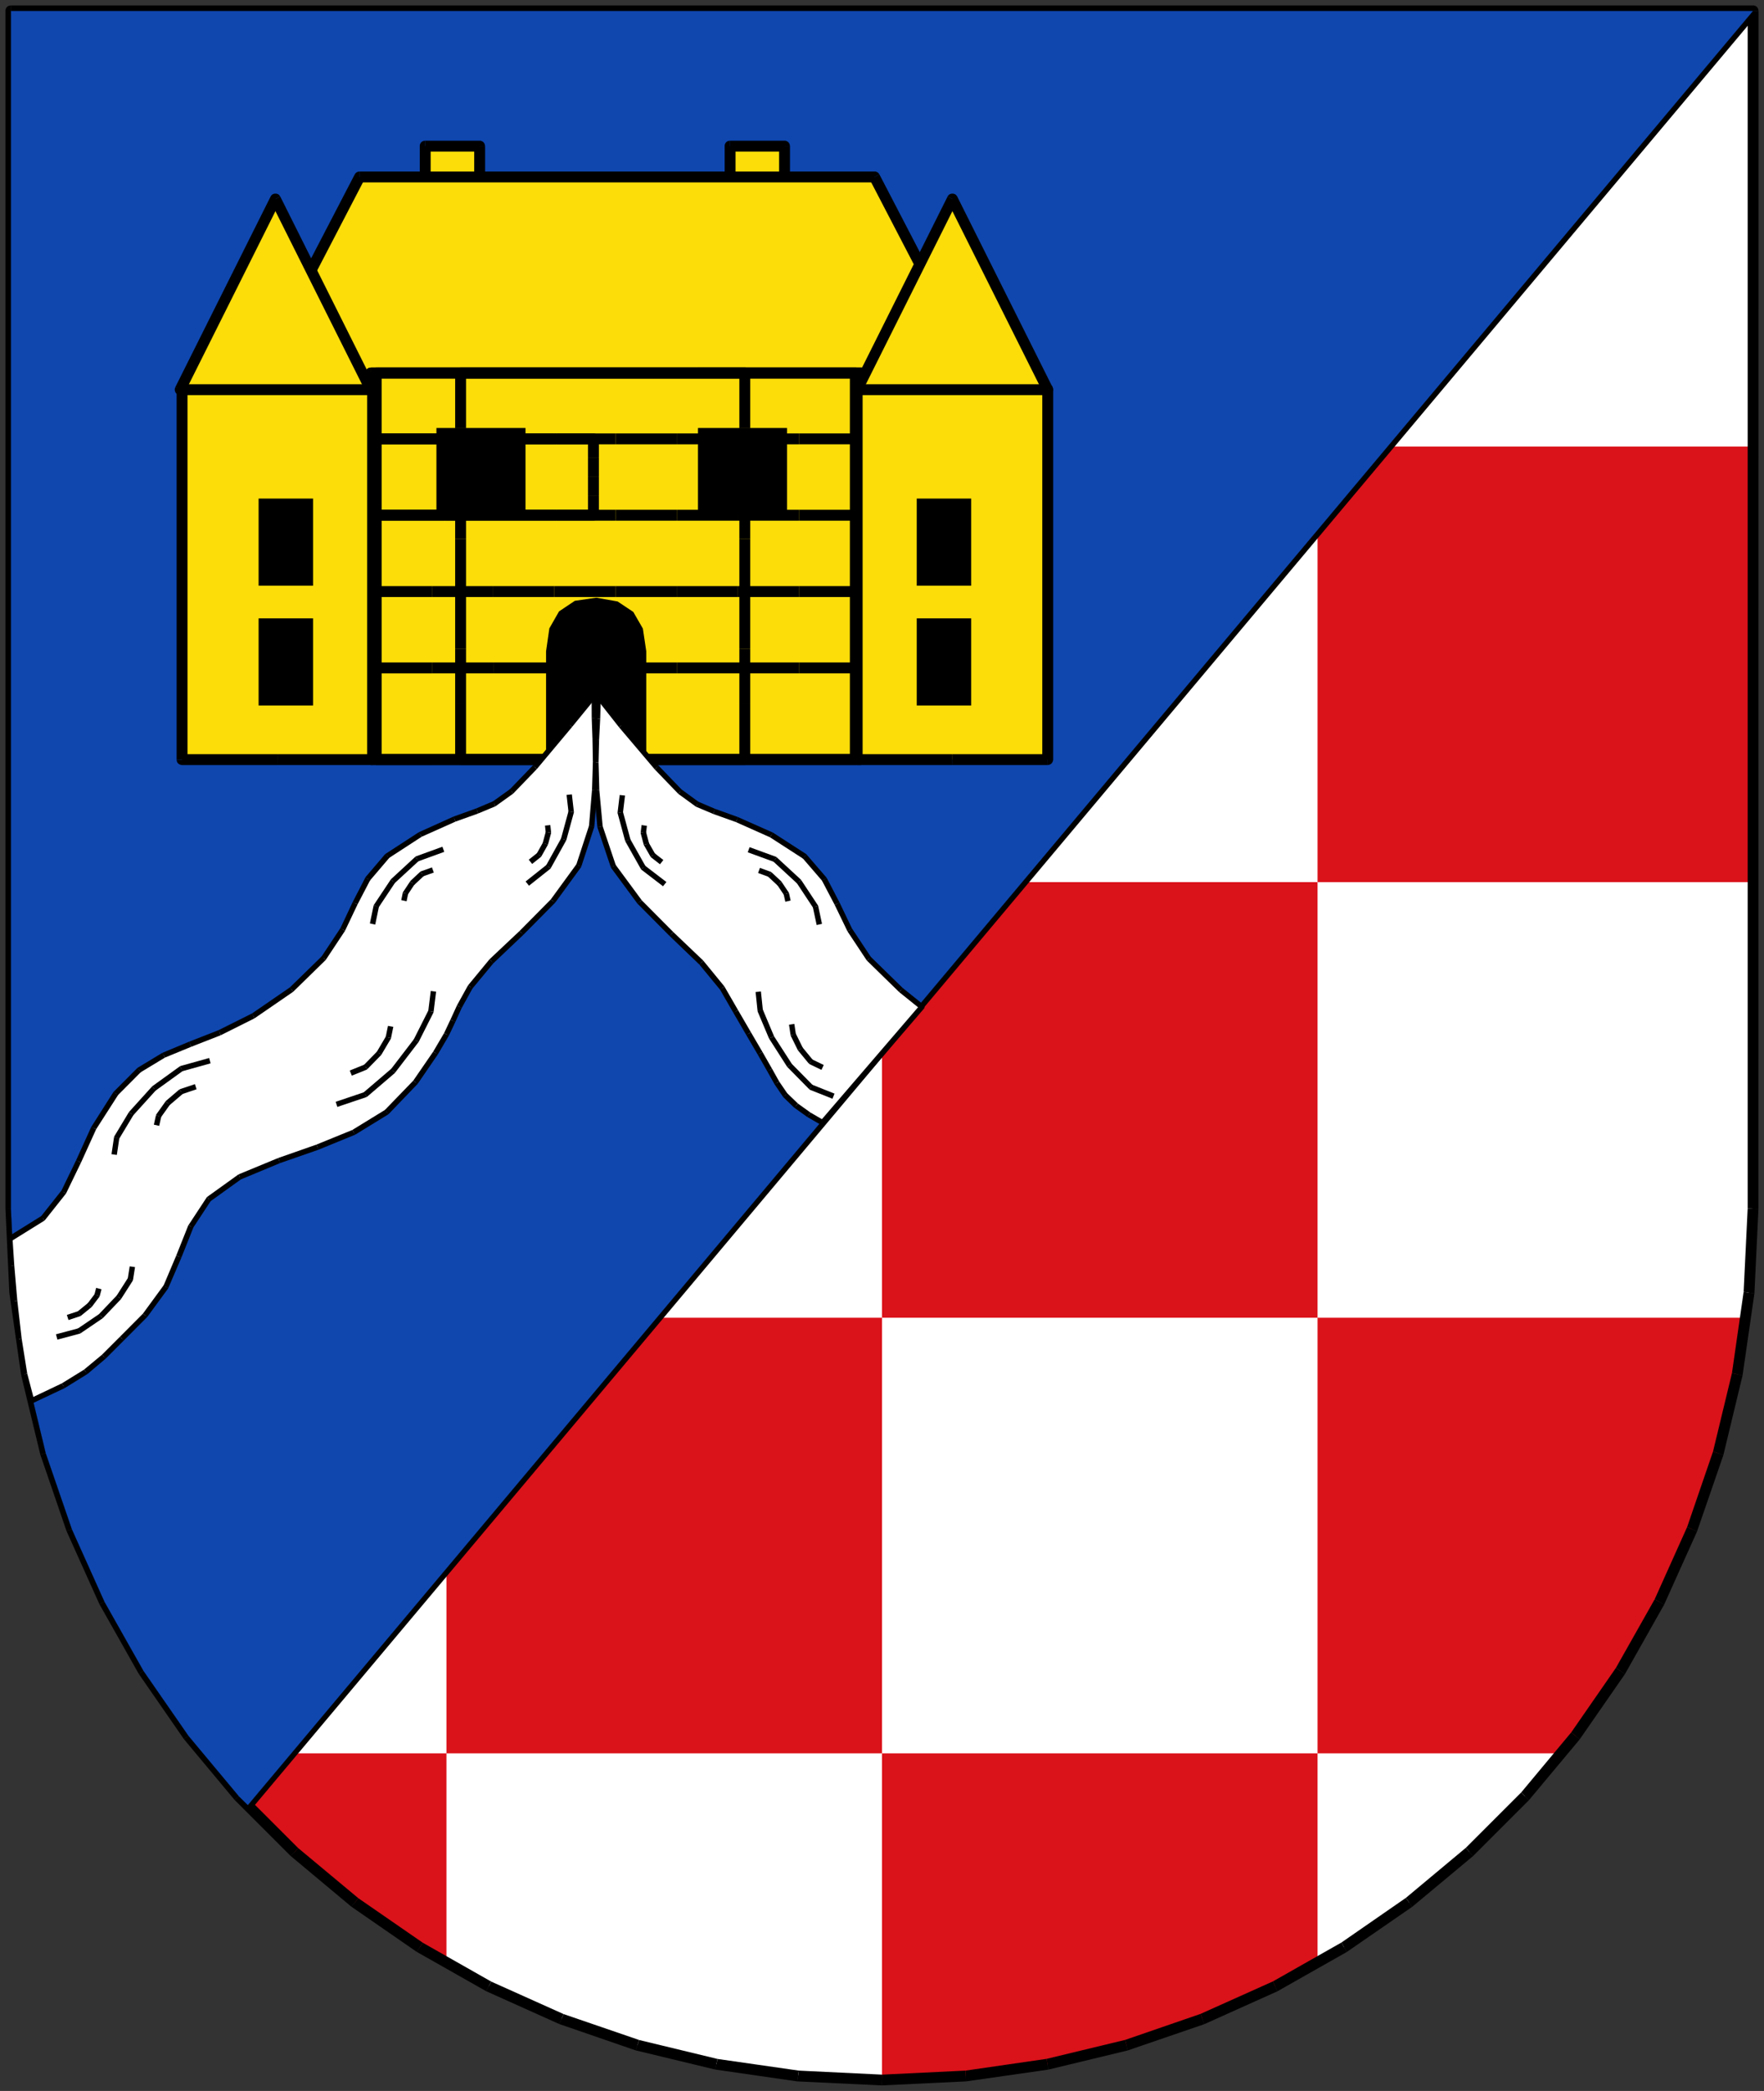 <?xml version="1.0" encoding="UTF-8" standalone="no"?>
<svg
   xmlns:dc="http://purl.org/dc/elements/1.1/"
   xmlns:cc="http://creativecommons.org/ns#"
   xmlns:rdf="http://www.w3.org/1999/02/22-rdf-syntax-ns#"
   xmlns:svg="http://www.w3.org/2000/svg"
   xmlns="http://www.w3.org/2000/svg"
   xmlns:sodipodi="http://sodipodi.sourceforge.net/DTD/sodipodi-0.dtd"
   xmlns:inkscape="http://www.inkscape.org/namespaces/inkscape"
   width="162mm"
   height="192mm"
   viewBox="0 0 16200 19200"
   id="svg2"
   version="1.1"
   inkscape:version="0.48.4 r9939"
   sodipodi:docname="AllenbachNaheWappen.svg">
  <rect x="0" y="0" width="16200" height="19200" fill="#333333" stroke="none"/>
  <defs
     id="defs834" />
  <sodipodi:namedview
     pagecolor="#ffffff"
     bordercolor="#666666"
     borderopacity="1"
     objecttolerance="10"
     gridtolerance="10"
     guidetolerance="10"
     inkscape:pageopacity="0"
     inkscape:pageshadow="2"
     inkscape:window-width="998"
     inkscape:window-height="855"
     id="namedview832"
     showgrid="false"
     inkscape:zoom="0.24529404"
     inkscape:cx="689.79832"
     inkscape:cy="56.405838"
     inkscape:window-x="0"
     inkscape:window-y="0"
     inkscape:window-maximized="0"
     inkscape:current-layer="svg2" />
  <g
     style="stroke:none;fill:#ffffff"
     id="g4">
    <polygon
       points="8100,19100 7329,19063 6579,18955 5854,18780 5156,18540 4488,18240 3855,17881 3259,17469 2704,17006 2193,16495 1730,15940 1317,15344 959,14710 659,14043 419,13345 244,12619 136,11870 100,11100 100,100 16100,100 16100,11100 16063,11870 15955,12619 15780,13345 15540,14043 15240,14710 14882,15344 14469,15940 14006,16495 13495,17006 12940,17469 12344,17881 11711,18240 11043,18540 10345,18780 9620,18955 8870,19063 8100,19100"
       id="polygon6"
       style="fill:#ffffff" />
  </g>
  <g
     style="stroke:rgb(0,0,0);fill:none"
     id="g8">
    <polyline
       points="8100,19100 7329,19063 6579,18955 5854,18780 5156,18540 4488,18240 3855,17881 3259,17469 2704,17006 2193,16495 1730,15940 1317,15344 959,14710 659,14043 419,13345 244,12619 136,11870 100,11100 100,100 16100,100 16100,11100 16063,11870 15955,12619 15780,13345 15540,14043 15240,14710 14882,15344 14469,15940 14006,16495 13495,17006 12940,17469 12344,17881 11711,18240 11043,18540 10345,18780 9620,18955 8870,19063 8100,19100"
       style="fill:none"
       id="polyline10" />
  </g>
  <g
     style="stroke:none;fill:#da121a;fill-opacity:1"
     id="g12">
    <path
       d="M 11711,18240 L 11043,18540 10345,18780 9620,18955 8870,19063 8100,19100 8100,18600 8100,18100 8100,17600 8100,17100 8100,16600 8100,16100 8599,16100 9099,16100 9599,16100 10099,16100 10599,16100 11099,16100 11599,16100 12100,16100 12100,16599 12100,17099 12100,17599 12100,18019 11711,18240 Z M 4100,17099 L 4100,17599 4100,18019 3855,17881 3259,17469 2704,17006 2274,16576 2673,16100 3099,16100 3599,16100 4100,16100 4100,16599 4100,17099 Z M 15599,12100 L 16029,12100 15955,12619 15780,13345 15540,14043 15240,14710 14882,15344 14469,15940 14335,16100 14100,16100 13600,16100 13100,16100 12600,16100 12100,16100 12100,15600 12100,15100 12100,14600 12100,14100 12100,13600 12100,13100 12100,12600 12100,12100 12599,12100 13099,12100 13599,12100 14099,12100 14599,12100 15599,12100 Z M 15100,8100 L 14600,8100 14100,8100 13600,8100 13100,8100 12600,8100 12100,8100 12100,7600 12100,7100 12100,6600 12100,6100 12100,5600 12100,5100 12100,4866 12743,4100 13099,4100 13599,4100 14099,4100 14599,4100 15099,4100 15599,4100 16100,4100 16100,4599 16100,5099 16100,5599 16100,6099 16100,6599 16100,7099 16100,7599 16100,8100 15600,8100 15100,8100 Z M 11100,12100 L 10600,12100 10100,12100 9600,12100 9100,12100 8600,12100 8100,12100 8100,11600 8100,11100 8100,10600 8100,10100 8100,9633 9386,8100 9599,8100 10099,8100 10599,8100 11099,8100 11599,8100 12100,8100 12100,8599 12100,9099 12100,9599 12100,10099 12100,10599 12100,11099 12100,11599 12100,12100 11600,12100 11100,12100 Z M 7100,16100 L 6600,16100 6100,16100 5600,16100 5100,16100 4600,16100 4100,16100 4100,15600 4100,15100 4100,14600 4100,14400 6030,12100 6099,12100 6599,12100 7099,12100 7599,12100 8100,12100 8100,12599 8100,13099 8100,13599 8100,14099 8100,14599 8100,15099 8100,15599 8100,16100 7600,16100 7100,16100 Z"
       id="path14"
       style="fill:#da121a;fill-opacity:1" />
  </g>
  <g
     style="stroke:none;fill:rgb(0,0,0)"
     id="g16">
    <polygon
       points="16138,132 2312,16608 2235,16543 16061,67 16138,132"
       id="polygon18" />
  </g>
  <g
     style="stroke:rgb(0,0,0);fill:none"
     id="g20">
    <polyline
       points="8100,19100 7329,19063 6579,18955 5854,18780 5156,18540 4488,18240 3855,17881 3259,17469 2704,17006 2193,16495 1730,15940 1317,15344 959,14710 659,14043 419,13345 244,12619 136,11870 100,11100 100,100 16100,100 16100,11100 16063,11870 15955,12619 15780,13345 15540,14043 15240,14710 14882,15344 14469,15940 14006,16495 13495,17006 12940,17469 12344,17881 11711,18240 11043,18540 10345,18780 9620,18955 8870,19063 8100,19100"
       style="fill:none"
       id="polyline22" />
  </g>
  <g
     style="stroke:none;fill:rgb(0,0,0)"
     id="g24">
    <polygon
       points="8100,19100 8097,19149 7321,19112 7329,19063 7336,19013 8102,19050 8100,19100"
       id="polygon26" />
    <polygon
       points="7329,19063 7321,19112 6567,19003 6579,18955 6590,18906 7336,19013 7329,19063"
       id="polygon28" />
    <polygon
       points="6579,18955 6567,19003 5837,18827 5854,18780 5870,18732 6590,18906 6579,18955"
       id="polygon30" />
    <polygon
       points="5854,18780 5837,18827 5135,18585 5156,18540 5176,18494 5870,18732 5854,18780"
       id="polygon32" />
    <polygon
       points="5156,18540 5135,18585 4463,18283 4488,18240 4512,18196 5176,18494 5156,18540"
       id="polygon34" />
    <polygon
       points="4488,18240 4463,18283 3826,17922 3855,17881 3883,17839 4512,18196 4488,18240"
       id="polygon36" />
    <polygon
       points="3855,17881 3826,17922 3226,17507 3259,17469 3291,17430 3883,17839 3855,17881"
       id="polygon38" />
    <polygon
       points="3259,17469 3226,17507 2668,17041 2704,17006 2739,16970 3291,17430 3259,17469"
       id="polygon40" />
    <polygon
       points="2704,17006 2668,17041 2154,16527 2193,16495 2231,16462 2739,16970 2704,17006"
       id="polygon42" />
    <polygon
       points="2193,16495 2154,16527 1688,15968 1730,15940 1771,15911 2231,16462 2193,16495"
       id="polygon44" />
    <polygon
       points="1730,15940 1688,15968 1273,15368 1317,15344 1360,15319 1771,15911 1730,15940"
       id="polygon46" />
    <polygon
       points="1317,15344 1273,15368 913,14730 959,14710 1004,14689 1360,15319 1317,15344"
       id="polygon48" />
    <polygon
       points="959,14710 913,14730 611,14059 659,14043 706,14026 1004,14689 959,14710"
       id="polygon50" />
    <polygon
       points="659,14043 611,14059 370,13356 419,13345 467,13333 706,14026 659,14043"
       id="polygon52" />
    <polygon
       points="419,13345 370,13356 194,12626 244,12619 293,12611 467,13333 419,13345"
       id="polygon54" />
    <polygon
       points="244,12619 194,12626 86,11872 136,11870 185,11867 293,12611 244,12619"
       id="polygon56" />
    <polygon
       points="136,11870 86,11872 50,11100 100,11100 150,11100 185,11867 136,11870"
       id="polygon58" />
    <polygon
       points="50,11100 50,100 50,100 50,92 52,84 55,77 59,70 64,64 70,59 77,55 84,52 100,50 100,100 150,100 150,11100 100,11100 50,11100"
       id="polygon60" />
    <polygon
       points="100,50 16100,50 16100,50 16107,50 16115,52 16122,55 16129,59 16135,64 16140,70 16144,77 16147,84 16150,100 16100,100 16100,150 100,150 100,100 100,50"
       id="polygon62" />
    <polygon
       points="16100,100 16150,100 16149,11102 16100,11100 16050,11097 16050,100 16100,100"
       id="polygon64" />
    <polygon
       points="16100,11100 16149,11102 16112,11877 16063,11870 16013,11862 16050,11097 16100,11100"
       id="polygon66" />
    <polygon
       points="16063,11870 16112,11877 16003,12630 15955,12619 15906,12607 16013,11862 16063,11870"
       id="polygon68" />
    <polygon
       points="15955,12619 16003,12630 15827,13361 15780,13345 15732,13328 15906,12607 15955,12619"
       id="polygon70" />
    <polygon
       points="15780,13345 15827,13361 15585,14063 15540,14043 15494,14022 15732,13328 15780,13345"
       id="polygon72" />
    <polygon
       points="15540,14043 15585,14063 15283,14734 15240,14710 15196,14685 15494,14022 15540,14043"
       id="polygon74" />
    <polygon
       points="15240,14710 15283,14734 14923,15372 14882,15344 14840,15315 15196,14685 15240,14710"
       id="polygon76" />
    <polygon
       points="14882,15344 14923,15372 14507,15972 14469,15940 14430,15907 14840,15315 14882,15344"
       id="polygon78" />
    <polygon
       points="14469,15940 14507,15972 14041,16530 14006,16495 13970,16459 14430,15907 14469,15940"
       id="polygon80" />
    <polygon
       points="14006,16495 14041,16530 13527,17044 13495,17006 13462,16967 13970,16459 14006,16495"
       id="polygon82" />
    <polygon
       points="13495,17006 13527,17044 12968,17510 12940,17469 12911,17427 13462,16967 13495,17006"
       id="polygon84" />
    <polygon
       points="12940,17469 12968,17510 12368,17924 12344,17881 12319,17837 12911,17427 12940,17469"
       id="polygon86" />
    <polygon
       points="12344,17881 12368,17924 11731,18285 11711,18240 11690,18194 12319,17837 12344,17881"
       id="polygon88" />
    <polygon
       points="11711,18240 11731,18285 11059,18587 11043,18540 11026,18492 11690,18194 11711,18240"
       id="polygon90" />
    <polygon
       points="11043,18540 11059,18587 10356,18828 10345,18780 10333,18731 11026,18492 11043,18540"
       id="polygon92" />
    <polygon
       points="10345,18780 10356,18828 9627,19004 9620,18955 9612,18905 10333,18731 10345,18780"
       id="polygon94" />
    <polygon
       points="9620,18955 9627,19004 8872,19112 8870,19063 8867,19013 9612,18905 9620,18955"
       id="polygon96" />
    <polygon
       points="8870,19063 8872,19112 8097,19149 8100,19100 8102,19050 8867,19013 8870,19063"
       id="polygon98" />
  </g>
  <g
     style="stroke:none;fill:#0f47af;fill-opacity:1"
     id="g100">
    <polygon
       points="16100,100 2276,16576 2194,16495 1731,15940 1318,15344 960,14710 660,14043 420,13345 245,12619 137,11870 100,11100 100,100 16100,100"
       id="polygon102"
       style="fill:#0f47af;fill-opacity:1" />
  </g>
  <g
     style="stroke:rgb(0,0,0);fill:none"
     id="g104">
    <polyline
       points="16100,100 2276,16576 2194,16495 1731,15940 1318,15344 960,14710 660,14043 420,13345 245,12619 137,11870 100,11100 100,100 16100,100"
       style="fill:none"
       id="polyline106" />
  </g>
  <g
     style="stroke:none;fill:rgb(237,181,94)"
     id="g108">
    <polygon
       points="3905,1342 4405,1342 4405,1862 3905,1862 3905,1342"
       id="polygon110"
       style="fill:#fcdd09;fill-opacity:1" />
  </g>
  <g
     style="stroke:none;fill:rgb(0,0,0)"
     id="g112">
    <polygon
       points="4155,1912 3905,1912 3905,1912 3897,1911 3889,1909 3882,1906 3875,1902 3869,1897 3864,1891 3860,1884 3857,1877 3855,1862 3905,1862 3905,1812 4155,1812 4155,1862 4155,1912"
       id="polygon114" />
    <polygon
       points="3855,1862 3855,1342 3855,1342 3855,1334 3857,1326 3860,1319 3864,1312 3869,1306 3875,1301 3882,1297 3889,1294 3905,1292 3905,1342 3955,1342 3955,1862 3905,1862 3855,1862"
       id="polygon116" />
    <polygon
       points="3905,1292 4405,1292 4405,1292 4412,1292 4420,1294 4427,1297 4434,1301 4440,1306 4445,1312 4449,1319 4452,1326 4455,1342 4405,1342 4405,1392 3905,1392 3905,1342 3905,1292"
       id="polygon118" />
    <polygon
       points="4455,1342 4455,1862 4455,1862 4454,1869 4452,1877 4449,1884 4445,1891 4440,1897 4434,1902 4427,1906 4420,1909 4405,1912 4405,1862 4355,1862 4355,1342 4405,1342 4455,1342"
       id="polygon120" />
    <polygon
       points="4405,1862 4405,1912 4155,1912 4155,1862 4155,1812 4405,1812 4405,1862"
       id="polygon122" />
  </g>
  <g
     style="stroke:none;fill:rgb(237,181,94)"
     id="g124">
    <polygon
       points="6705,1342 7205,1342 7205,1862 6705,1862 6705,1342"
       id="polygon126"
       style="fill:#fcdd09;fill-opacity:1" />
  </g>
  <g
     style="stroke:none;fill:rgb(0,0,0)"
     id="g128">
    <polygon
       points="6955,1912 6705,1912 6705,1912 6697,1911 6689,1909 6682,1906 6675,1902 6669,1897 6664,1891 6660,1884 6657,1877 6655,1862 6705,1862 6705,1812 6955,1812 6955,1862 6955,1912"
       id="polygon130" />
    <polygon
       points="6655,1862 6655,1342 6655,1342 6655,1334 6657,1326 6660,1319 6664,1312 6669,1306 6675,1301 6682,1297 6689,1294 6705,1292 6705,1342 6755,1342 6755,1862 6705,1862 6655,1862"
       id="polygon132" />
    <polygon
       points="6705,1292 7205,1292 7205,1292 7212,1292 7220,1294 7227,1297 7234,1301 7240,1306 7245,1312 7249,1319 7252,1326 7255,1342 7205,1342 7205,1392 6705,1392 6705,1342 6705,1292"
       id="polygon134" />
    <polygon
       points="7255,1342 7255,1862 7255,1862 7254,1869 7252,1877 7249,1884 7245,1891 7240,1897 7234,1902 7227,1906 7220,1909 7205,1912 7205,1862 7155,1862 7155,1342 7205,1342 7255,1342"
       id="polygon136" />
    <polygon
       points="7205,1862 7205,1912 6955,1912 6955,1862 6955,1812 7205,1812 7205,1862"
       id="polygon138" />
  </g>
  <g
     style="stroke:none;fill:#fcdd09;fill-opacity:1"
     id="g140">
    <polygon
       points="9035,3555 2300,3555 3303,1625 8032,1625 9035,3555"
       id="polygon142"
       style="fill:#fcdd09;fill-opacity:1" />
  </g>
  <g
     style="stroke:none;fill:rgb(0,0,0)"
     id="g144">
    <polygon
       points="9035,3605 2300,3605 2300,3605 2291,3604 2283,3602 2275,3598 2268,3593 2262,3587 2257,3580 2253,3573 2251,3565 2250,3556 2250,3548 2255,3531 2300,3555 2300,3505 9035,3505 9035,3555 9035,3605"
       id="polygon146" />
    <polygon
       points="2255,3531 3258,1601 3258,1601 3262,1595 3267,1589 3273,1584 3280,1580 3287,1577 3303,1575 3303,1625 3347,1648 2344,3578 2300,3555 2255,3531"
       id="polygon148" />
    <polygon
       points="3303,1575 8032,1575 8032,1575 8039,1575 8047,1577 8054,1580 8061,1584 8067,1589 8076,1601 8032,1625 8032,1675 3303,1675 3303,1625 3303,1575"
       id="polygon150" />
    <polygon
       points="8076,1601 9079,3531 9079,3531 9082,3539 9084,3548 9084,3556 9083,3565 9081,3573 9077,3580 9072,3587 9066,3593 9059,3598 9051,3602 9035,3605 9035,3555 8990,3578 7987,1648 8032,1625 8076,1601"
       id="polygon152" />
  </g>
  <g
     style="stroke:none;fill:#fcdd09;fill-opacity:1"
     id="g154">
    <polygon
       points="3407,3425 7907,3425 7907,6975 3407,6975 3407,3425"
       id="polygon156"
       style="fill:#fcdd09;fill-opacity:1" />
  </g>
  <g
     style="stroke:none;fill:rgb(0,0,0)"
     id="g158">
    <polygon
       points="5657,7025 3407,7025 3407,7025 3399,7024 3391,7022 3384,7019 3377,7015 3371,7010 3366,7004 3362,6997 3359,6990 3357,6975 3407,6975 3407,6925 5657,6925 5657,6975 5657,7025"
       id="polygon160" />
    <polygon
       points="3357,6975 3357,3425 3357,3425 3357,3417 3359,3409 3362,3402 3366,3395 3371,3389 3377,3384 3384,3380 3391,3377 3407,3375 3407,3425 3457,3425 3457,6975 3407,6975 3357,6975"
       id="polygon162" />
    <polygon
       points="3407,3375 7907,3375 7907,3375 7914,3375 7922,3377 7929,3380 7936,3384 7942,3389 7947,3395 7951,3402 7954,3409 7957,3425 7907,3425 7907,3475 3407,3475 3407,3425 3407,3375"
       id="polygon164" />
    <polygon
       points="7957,3425 7957,6975 7957,6975 7956,6982 7954,6990 7951,6997 7947,7004 7942,7010 7936,7015 7929,7019 7922,7022 7907,7025 7907,6975 7857,6975 7857,3425 7907,3425 7957,3425"
       id="polygon166" />
    <polygon
       points="7907,6975 7907,7025 5657,7025 5657,6975 5657,6925 7907,6925 7907,6975"
       id="polygon168" />
    <polygon
       points="3407,6975 3357,6975 3357,6467 3407,6467 3457,6467 3457,6975 3407,6975"
       id="polygon170" />
    <polygon
       points="3407,6467 3357,6467 3357,5960 3407,5960 3457,5960 3457,6467 3407,6467"
       id="polygon172" />
    <polygon
       points="3407,5960 3357,5960 3357,5453 3407,5453 3457,5453 3457,5960 3407,5960"
       id="polygon174" />
    <polygon
       points="3407,5453 3357,5453 3357,4946 3407,4946 3457,4946 3457,5453 3407,5453"
       id="polygon176" />
    <polygon
       points="3407,4946 3357,4946 3357,4439 3407,4439 3457,4439 3457,4946 3407,4946"
       id="polygon178" />
    <polygon
       points="3407,4439 3357,4439 3357,3932 3407,3932 3457,3932 3457,4439 3407,4439"
       id="polygon180" />
    <polygon
       points="3357,3932 3357,3425 3357,3425 3357,3417 3359,3409 3362,3402 3366,3395 3371,3389 3377,3384 3384,3380 3391,3377 3407,3375 3407,3425 3457,3425 3457,3932 3407,3932 3357,3932"
       id="polygon182" />
    <polygon
       points="3407,3425 3407,3375 3969,3375 3969,3425 3969,3475 3407,3475 3407,3425"
       id="polygon184" />
    <polygon
       points="3969,3425 3969,3375 4531,3375 4531,3425 4531,3475 3969,3475 3969,3425"
       id="polygon186" />
    <polygon
       points="4531,3425 4531,3375 5093,3375 5093,3425 5093,3475 4531,3475 4531,3425"
       id="polygon188" />
    <polygon
       points="5093,3425 5093,3375 5656,3375 5656,3425 5656,3475 5093,3475 5093,3425"
       id="polygon190" />
    <polygon
       points="5656,3425 5656,3375 6218,3375 6218,3425 6218,3475 5656,3475 5656,3425"
       id="polygon192" />
    <polygon
       points="6218,3425 6218,3375 6781,3375 6781,3425 6781,3475 6218,3475 6218,3425"
       id="polygon194" />
    <polygon
       points="6781,3425 6781,3375 7343,3375 7343,3425 7343,3475 6781,3475 6781,3425"
       id="polygon196" />
    <polygon
       points="7343,3375 7907,3375 7907,3375 7914,3375 7922,3377 7929,3380 7936,3384 7942,3389 7947,3395 7951,3402 7954,3409 7957,3425 7907,3425 7907,3475 7343,3475 7343,3425 7343,3375"
       id="polygon198" />
    <polygon
       points="7907,3425 7957,3425 7957,3932 7907,3932 7857,3932 7857,3425 7907,3425"
       id="polygon200" />
    <polygon
       points="7907,3932 7957,3932 7957,4439 7907,4439 7857,4439 7857,3932 7907,3932"
       id="polygon202" />
    <polygon
       points="7907,4439 7957,4439 7957,4946 7907,4946 7857,4946 7857,4439 7907,4439"
       id="polygon204" />
    <polygon
       points="7907,4946 7957,4946 7957,5453 7907,5453 7857,5453 7857,4946 7907,4946"
       id="polygon206" />
    <polygon
       points="7907,5453 7957,5453 7957,5960 7907,5960 7857,5960 7857,5453 7907,5453"
       id="polygon208" />
    <polygon
       points="7907,5960 7957,5960 7957,6467 7907,6467 7857,6467 7857,5960 7907,5960"
       id="polygon210" />
    <polygon
       points="7957,6467 7957,6975 7957,6975 7956,6982 7954,6990 7951,6997 7947,7004 7942,7010 7936,7015 7929,7019 7922,7022 7907,7025 7907,6975 7857,6975 7857,6467 7907,6467 7957,6467"
       id="polygon212" />
    <polygon
       points="7907,6975 7907,7025 7344,7025 7344,6975 7344,6925 7907,6925 7907,6975"
       id="polygon214" />
    <polygon
       points="7344,6975 7344,7025 6782,7025 6782,6975 6782,6925 7344,6925 7344,6975"
       id="polygon216" />
    <polygon
       points="6782,6975 6782,7025 6220,7025 6220,6975 6220,6925 6782,6925 6782,6975"
       id="polygon218" />
    <polygon
       points="6220,6975 6220,7025 5657,7025 5657,6975 5657,6925 6220,6925 6220,6975"
       id="polygon220" />
    <polygon
       points="5657,6975 5657,7025 5095,7025 5095,6975 5095,6925 5657,6925 5657,6975"
       id="polygon222" />
    <polygon
       points="5095,6975 5095,7025 4532,7025 4532,6975 4532,6925 5095,6925 5095,6975"
       id="polygon224" />
    <polygon
       points="4532,6975 4532,7025 3970,7025 3970,6975 3970,6925 4532,6925 4532,6975"
       id="polygon226" />
    <polygon
       points="3970,7025 3407,7025 3407,7025 3399,7024 3391,7022 3384,7019 3377,7015 3371,7010 3366,7004 3362,6997 3359,6990 3357,6975 3407,6975 3407,6925 3970,6925 3970,6975 3970,7025"
       id="polygon228" />
    <polygon
       points="4230,6975 4180,6975 4180,6467 4230,6467 4280,6467 4280,6975 4230,6975"
       id="polygon230" />
    <polygon
       points="4230,6467 4180,6467 4180,5960 4230,5960 4280,5960 4280,6467 4230,6467"
       id="polygon232" />
    <polygon
       points="4230,5960 4180,5960 4180,5453 4230,5453 4280,5453 4280,5960 4230,5960"
       id="polygon234" />
    <polygon
       points="4230,5453 4180,5453 4180,4946 4230,4946 4280,4946 4280,5453 4230,5453"
       id="polygon236" />
    <polygon
       points="4230,4946 4180,4946 4180,4439 4230,4439 4280,4439 4280,4946 4230,4946"
       id="polygon238" />
    <polygon
       points="4230,4439 4180,4439 4180,3932 4230,3932 4280,3932 4280,4439 4230,4439"
       id="polygon240" />
    <polygon
       points="4180,3932 4180,3425 4180,3425 4180,3417 4182,3409 4185,3402 4189,3395 4194,3389 4200,3384 4207,3380 4214,3377 4230,3375 4230,3425 4280,3425 4280,3932 4230,3932 4180,3932"
       id="polygon242" />
    <polygon
       points="4230,3425 4230,3375 4665,3375 4665,3425 4665,3475 4230,3475 4230,3425"
       id="polygon244" />
    <polygon
       points="4665,3425 4665,3375 5100,3375 5100,3425 5100,3475 4665,3475 4665,3425"
       id="polygon246" />
    <polygon
       points="5100,3425 5100,3375 5535,3375 5535,3425 5535,3475 5100,3475 5100,3425"
       id="polygon248" />
    <polygon
       points="5535,3425 5535,3375 5970,3375 5970,3425 5970,3475 5535,3475 5535,3425"
       id="polygon250" />
    <polygon
       points="5970,3425 5970,3375 6405,3375 6405,3425 6405,3475 5970,3475 5970,3425"
       id="polygon252" />
    <polygon
       points="6405,3375 6840,3375 6840,3375 6847,3375 6855,3377 6862,3380 6869,3384 6875,3389 6880,3395 6884,3402 6887,3409 6890,3425 6840,3425 6840,3475 6405,3475 6405,3425 6405,3375"
       id="polygon254" />
    <polygon
       points="6840,3425 6890,3425 6890,3932 6840,3932 6790,3932 6790,3425 6840,3425"
       id="polygon256" />
    <polygon
       points="6840,3932 6890,3932 6890,4439 6840,4439 6790,4439 6790,3932 6840,3932"
       id="polygon258" />
    <polygon
       points="6840,4439 6890,4439 6890,4946 6840,4946 6790,4946 6790,4439 6840,4439"
       id="polygon260" />
    <polygon
       points="6840,4946 6890,4946 6890,5453 6840,5453 6790,5453 6790,4946 6840,4946"
       id="polygon262" />
    <polygon
       points="6840,5453 6890,5453 6890,5960 6840,5960 6790,5960 6790,5453 6840,5453"
       id="polygon264" />
    <polygon
       points="6840,5960 6890,5960 6890,6467 6840,6467 6790,6467 6790,5960 6840,5960"
       id="polygon266" />
    <polygon
       points="6890,6467 6890,6975 6890,6975 6889,6982 6887,6990 6884,6997 6880,7004 6875,7010 6869,7015 6862,7019 6855,7022 6840,7025 6840,6975 6790,6975 6790,6467 6840,6467 6890,6467"
       id="polygon268" />
    <polygon
       points="6840,6975 6840,7025 6405,7025 6405,6975 6405,6925 6840,6925 6840,6975"
       id="polygon270" />
    <polygon
       points="6405,6975 6405,7025 5970,7025 5970,6975 5970,6925 6405,6925 6405,6975"
       id="polygon272" />
    <polygon
       points="5970,6975 5970,7025 5535,7025 5535,6975 5535,6925 5970,6925 5970,6975"
       id="polygon274" />
    <polygon
       points="5535,6975 5535,7025 5100,7025 5100,6975 5100,6925 5535,6925 5535,6975"
       id="polygon276" />
    <polygon
       points="5100,6975 5100,7025 4665,7025 4665,6975 4665,6925 5100,6925 5100,6975"
       id="polygon278" />
    <polygon
       points="4665,7025 4230,7025 4230,7025 4222,7024 4214,7022 4207,7019 4200,7015 4194,7010 4189,7004 4185,6997 4182,6990 4180,6975 4230,6975 4230,6925 4665,6925 4665,6975 4665,7025"
       id="polygon280" />
    <polygon
       points="3405,6133 3355,6133 3355,5958 3405,5958 3455,5958 3455,6133 3405,6133"
       id="polygon282" />
    <polygon
       points="3405,5958 3355,5958 3355,5783 3405,5783 3455,5783 3455,5958 3405,5958"
       id="polygon284" />
    <polygon
       points="3405,5783 3355,5783 3355,5607 3405,5607 3455,5607 3455,5783 3405,5783"
       id="polygon286" />
    <polygon
       points="3355,5607 3355,5432 3355,5432 3355,5424 3357,5416 3360,5409 3364,5402 3369,5396 3375,5391 3382,5387 3389,5384 3405,5382 3405,5432 3455,5432 3455,5607 3405,5607 3355,5607"
       id="polygon288" />
    <polygon
       points="3405,5432 3405,5382 3967,5382 3967,5432 3967,5482 3405,5482 3405,5432"
       id="polygon290" />
    <polygon
       points="3967,5432 3967,5382 4529,5382 4529,5432 4529,5482 3967,5482 3967,5432"
       id="polygon292" />
    <polygon
       points="4529,5432 4529,5382 5091,5382 5091,5432 5091,5482 4529,5482 4529,5432"
       id="polygon294" />
    <polygon
       points="5091,5432 5091,5382 5653,5382 5653,5432 5653,5482 5091,5482 5091,5432"
       id="polygon296" />
    <polygon
       points="5653,5432 5653,5382 6215,5382 6215,5432 6215,5482 5653,5482 5653,5432"
       id="polygon298" />
    <polygon
       points="6215,5432 6215,5382 6777,5382 6777,5432 6777,5482 6215,5482 6215,5432"
       id="polygon300" />
    <polygon
       points="6777,5432 6777,5382 7340,5382 7340,5432 7340,5482 6777,5482 6777,5432"
       id="polygon302" />
    <polygon
       points="7340,5382 7903,5382 7903,5382 7910,5382 7918,5384 7925,5387 7932,5391 7938,5396 7943,5402 7947,5409 7950,5416 7953,5432 7903,5432 7903,5482 7340,5482 7340,5432 7340,5382"
       id="polygon304" />
    <polygon
       points="7903,5432 7953,5432 7953,5607 7903,5607 7853,5607 7853,5432 7903,5432"
       id="polygon306" />
    <polygon
       points="7903,5607 7953,5607 7953,5782 7903,5782 7853,5782 7853,5607 7903,5607"
       id="polygon308" />
    <polygon
       points="7903,5782 7953,5782 7953,5957 7903,5957 7853,5957 7853,5782 7903,5782"
       id="polygon310" />
    <polygon
       points="7953,5957 7953,6133 7953,6133 7952,6140 7950,6148 7947,6155 7943,6162 7938,6168 7932,6173 7925,6177 7918,6180 7903,6183 7903,6133 7853,6133 7853,5957 7903,5957 7953,5957"
       id="polygon312" />
    <polygon
       points="7903,6133 7903,6183 7340,6183 7340,6133 7340,6083 7903,6083 7903,6133"
       id="polygon314" />
    <polygon
       points="7340,6133 7340,6183 6778,6183 6778,6133 6778,6083 7340,6083 7340,6133"
       id="polygon316" />
    <polygon
       points="6778,6133 6778,6183 6216,6183 6216,6133 6216,6083 6778,6083 6778,6133"
       id="polygon318" />
    <polygon
       points="6216,6133 6216,6183 5654,6183 5654,6133 5654,6083 6216,6083 6216,6133"
       id="polygon320" />
    <polygon
       points="5654,6133 5654,6183 5092,6183 5092,6133 5092,6083 5654,6083 5654,6133"
       id="polygon322" />
    <polygon
       points="5092,6133 5092,6183 4530,6183 4530,6133 4530,6083 5092,6083 5092,6133"
       id="polygon324" />
    <polygon
       points="4530,6133 4530,6183 3967,6183 3967,6133 3967,6083 4530,6083 4530,6133"
       id="polygon326" />
    <polygon
       points="3967,6183 3405,6183 3405,6183 3397,6182 3389,6180 3382,6177 3375,6173 3369,6168 3364,6162 3360,6155 3357,6148 3355,6133 3405,6133 3405,6083 3967,6083 3967,6133 3967,6183"
       id="polygon328" />
    <polygon
       points="3405,4731 3355,4731 3355,4556 3405,4556 3455,4556 3455,4731 3405,4731"
       id="polygon330" />
    <polygon
       points="3405,4556 3355,4556 3355,4381 3405,4381 3455,4381 3455,4556 3405,4556"
       id="polygon332" />
    <polygon
       points="3405,4381 3355,4381 3355,4205 3405,4205 3455,4205 3455,4381 3405,4381"
       id="polygon334" />
    <polygon
       points="3355,4205 3355,4030 3355,4030 3355,4022 3357,4014 3360,4007 3364,4000 3369,3994 3375,3989 3382,3985 3389,3982 3405,3980 3405,4030 3455,4030 3455,4205 3405,4205 3355,4205"
       id="polygon336" />
    <polygon
       points="3405,4030 3405,3980 3745,3980 3745,4030 3745,4080 3405,4080 3405,4030"
       id="polygon338" />
    <polygon
       points="3745,4030 3745,3980 4086,3980 4086,4030 4086,4080 3745,4080 3745,4030"
       id="polygon340" />
    <polygon
       points="4086,4030 4086,3980 4427,3980 4427,4030 4427,4080 4086,4080 4086,4030"
       id="polygon342" />
    <polygon
       points="4427,4030 4427,3980 4768,3980 4768,4030 4768,4080 4427,4080 4427,4030"
       id="polygon344" />
    <polygon
       points="4768,4030 4768,3980 5109,3980 5109,4030 5109,4080 4768,4080 4768,4030"
       id="polygon346" />
    <polygon
       points="5109,3980 5450,3980 5450,3980 5457,3980 5465,3982 5472,3985 5479,3989 5485,3994 5490,4000 5494,4007 5497,4014 5500,4030 5450,4030 5450,4080 5109,4080 5109,4030 5109,3980"
       id="polygon348" />
    <polygon
       points="5450,4030 5500,4030 5500,4205 5450,4205 5400,4205 5400,4030 5450,4030"
       id="polygon350" />
    <polygon
       points="5450,4205 5500,4205 5500,4380 5450,4380 5400,4380 5400,4205 5450,4205"
       id="polygon352" />
    <polygon
       points="5450,4380 5500,4380 5500,4555 5450,4555 5400,4555 5400,4380 5450,4380"
       id="polygon354" />
    <polygon
       points="5500,4555 5500,4731 5500,4731 5499,4738 5497,4746 5494,4753 5490,4760 5485,4766 5479,4771 5472,4775 5465,4778 5450,4781 5450,4731 5400,4731 5400,4555 5450,4555 5500,4555"
       id="polygon356" />
    <polygon
       points="5450,4731 5450,4781 5109,4781 5109,4731 5109,4681 5450,4681 5450,4731"
       id="polygon358" />
    <polygon
       points="5109,4731 5109,4781 4768,4781 4768,4731 4768,4681 5109,4681 5109,4731"
       id="polygon360" />
    <polygon
       points="4768,4731 4768,4781 4427,4781 4427,4731 4427,4681 4768,4681 4768,4731"
       id="polygon362" />
    <polygon
       points="4427,4731 4427,4781 4086,4781 4086,4731 4086,4681 4427,4681 4427,4731"
       id="polygon364" />
    <polygon
       points="4086,4731 4086,4781 3745,4781 3745,4731 3745,4681 4086,4681 4086,4731"
       id="polygon366" />
    <polygon
       points="3745,4781 3405,4781 3405,4781 3397,4780 3389,4778 3382,4775 3375,4771 3369,4766 3364,4760 3360,4753 3357,4746 3355,4731 3405,4731 3405,4681 3745,4681 3745,4731 3745,4781"
       id="polygon368" />
    <polygon
       points="3405,4731 3355,4731 3355,4556 3405,4556 3455,4556 3455,4731 3405,4731"
       id="polygon370" />
    <polygon
       points="3405,4556 3355,4556 3355,4381 3405,4381 3455,4381 3455,4556 3405,4556"
       id="polygon372" />
    <polygon
       points="3405,4381 3355,4381 3355,4205 3405,4205 3455,4205 3455,4381 3405,4381"
       id="polygon374" />
    <polygon
       points="3355,4205 3355,4030 3355,4030 3355,4022 3357,4014 3360,4007 3364,4000 3369,3994 3375,3989 3382,3985 3389,3982 3405,3980 3405,4030 3455,4030 3455,4205 3405,4205 3355,4205"
       id="polygon376" />
    <polygon
       points="3405,4030 3405,3980 3967,3980 3967,4030 3967,4080 3405,4080 3405,4030"
       id="polygon378" />
    <polygon
       points="3967,4030 3967,3980 4529,3980 4529,4030 4529,4080 3967,4080 3967,4030"
       id="polygon380" />
    <polygon
       points="4529,4030 4529,3980 5091,3980 5091,4030 5091,4080 4529,4080 4529,4030"
       id="polygon382" />
    <polygon
       points="5091,4030 5091,3980 5653,3980 5653,4030 5653,4080 5091,4080 5091,4030"
       id="polygon384" />
    <polygon
       points="5653,4030 5653,3980 6215,3980 6215,4030 6215,4080 5653,4080 5653,4030"
       id="polygon386" />
    <polygon
       points="6215,4030 6215,3980 6777,3980 6777,4030 6777,4080 6215,4080 6215,4030"
       id="polygon388" />
    <polygon
       points="6777,4030 6777,3980 7340,3980 7340,4030 7340,4080 6777,4080 6777,4030"
       id="polygon390" />
    <polygon
       points="7340,3980 7903,3980 7903,3980 7910,3980 7918,3982 7925,3985 7932,3989 7938,3994 7943,4000 7947,4007 7950,4014 7953,4030 7903,4030 7903,4080 7340,4080 7340,4030 7340,3980"
       id="polygon392" />
    <polygon
       points="7903,4030 7953,4030 7953,4205 7903,4205 7853,4205 7853,4030 7903,4030"
       id="polygon394" />
    <polygon
       points="7903,4205 7953,4205 7953,4380 7903,4380 7853,4380 7853,4205 7903,4205"
       id="polygon396" />
    <polygon
       points="7903,4380 7953,4380 7953,4555 7903,4555 7853,4555 7853,4380 7903,4380"
       id="polygon398" />
    <polygon
       points="7953,4555 7953,4731 7953,4731 7952,4738 7950,4746 7947,4753 7943,4760 7938,4766 7932,4771 7925,4775 7918,4778 7903,4781 7903,4731 7853,4731 7853,4555 7903,4555 7953,4555"
       id="polygon400" />
    <polygon
       points="7903,4731 7903,4781 7340,4781 7340,4731 7340,4681 7903,4681 7903,4731"
       id="polygon402" />
    <polygon
       points="7340,4731 7340,4781 6778,4781 6778,4731 6778,4681 7340,4681 7340,4731"
       id="polygon404" />
    <polygon
       points="6778,4731 6778,4781 6216,4781 6216,4731 6216,4681 6778,4681 6778,4731"
       id="polygon406" />
    <polygon
       points="6216,4731 6216,4781 5654,4781 5654,4731 5654,4681 6216,4681 6216,4731"
       id="polygon408" />
    <polygon
       points="5654,4731 5654,4781 5092,4781 5092,4731 5092,4681 5654,4681 5654,4731"
       id="polygon410" />
    <polygon
       points="5092,4731 5092,4781 4530,4781 4530,4731 4530,4681 5092,4681 5092,4731"
       id="polygon412" />
    <polygon
       points="4530,4731 4530,4781 3967,4781 3967,4731 3967,4681 4530,4681 4530,4731"
       id="polygon414" />
    <polygon
       points="3967,4781 3405,4781 3405,4781 3397,4780 3389,4778 3382,4775 3375,4771 3369,4766 3364,4760 3360,4753 3357,4746 3355,4731 3405,4731 3405,4681 3967,4681 3967,4731 3967,4781"
       id="polygon416" />
    <polygon
       points="4008,3930 4826,3930 4826,4731 4008,4731 4008,3930"
       id="polygon418" />
    <polygon
       points="6410,3930 7228,3930 7228,4731 6410,4731 6410,3930"
       id="polygon420" />
    <polygon
       points="5015,6975 5015,5980 5045,5770 5134,5614 5279,5517 5476,5488 5672,5523 5816,5619 5904,5772 5935,5980 5935,6975 5015,6975"
       id="polygon422" />
    <polygon
       points="5655,7025 3455,7025 3455,7025 3447,7024 3439,7022 3432,7019 3425,7015 3419,7010 3414,7004 3410,6997 3407,6990 3405,6975 3455,6975 3455,6925 5655,6925 5655,6975 5655,7025"
       id="polygon424" />
    <polygon
       points="3405,6975 3405,3425 3405,3425 3405,3417 3407,3409 3410,3402 3414,3395 3419,3389 3425,3384 3432,3380 3439,3377 3455,3375 3455,3425 3505,3425 3505,6975 3455,6975 3405,6975"
       id="polygon426" />
    <polygon
       points="3455,3375 7855,3375 7855,3375 7862,3375 7870,3377 7877,3380 7884,3384 7890,3389 7895,3395 7899,3402 7902,3409 7905,3425 7855,3425 7855,3475 3455,3475 3455,3425 3455,3375"
       id="polygon428" />
    <polygon
       points="7905,3425 7905,6975 7905,6975 7904,6982 7902,6990 7899,6997 7895,7004 7890,7010 7884,7015 7877,7019 7870,7022 7855,7025 7855,6975 7805,6975 7805,3425 7855,3425 7905,3425"
       id="polygon430" />
    <polygon
       points="7855,6975 7855,7025 5655,7025 5655,6975 5655,6925 7855,6925 7855,6975"
       id="polygon432" />
  </g>
  <g
     style="stroke:none;fill:#fcdd09;fill-opacity:1"
     id="g434">
    <polygon
       points="1672,3575 3422,3575 3422,6975 1672,6975 1672,3575"
       id="polygon436"
       style="fill:#fcdd09;fill-opacity:1" />
  </g>
  <g
     style="stroke:none;fill:rgb(0,0,0)"
     id="g438">
    <polygon
       points="2547,7025 1672,7025 1672,7025 1664,7024 1656,7022 1649,7019 1642,7015 1636,7010 1631,7004 1627,6997 1624,6990 1622,6975 1672,6975 1672,6925 2547,6925 2547,6975 2547,7025"
       id="polygon440" />
    <polygon
       points="1622,6975 1622,3575 1622,3575 1622,3567 1624,3559 1627,3552 1631,3545 1636,3539 1642,3534 1649,3530 1656,3527 1672,3525 1672,3575 1722,3575 1722,6975 1672,6975 1622,6975"
       id="polygon442" />
    <polygon
       points="1672,3525 3422,3525 3422,3525 3429,3525 3437,3527 3444,3530 3451,3534 3457,3539 3462,3545 3466,3552 3469,3559 3472,3575 3422,3575 3422,3625 1672,3625 1672,3575 1672,3525"
       id="polygon444" />
    <polygon
       points="3472,3575 3472,6975 3472,6975 3471,6982 3469,6990 3466,6997 3462,7004 3457,7010 3451,7015 3444,7019 3437,7022 3422,7025 3422,6975 3372,6975 3372,3575 3422,3575 3472,3575"
       id="polygon446" />
    <polygon
       points="3422,6975 3422,7025 2547,7025 2547,6975 2547,6925 3422,6925 3422,6975"
       id="polygon448" />
    <polygon
       points="2375,4578 2875,4578 2875,5378 2375,5378 2375,4578"
       id="polygon450" />
    <polygon
       points="2375,5678 2875,5678 2875,6478 2375,6478 2375,5678"
       id="polygon452" />
  </g>
  <g
     style="stroke:none;fill:#fcdd09;fill-opacity:1"
     id="g454">
    <polygon
       points="1655,3578 2530,1828 3405,3578 1655,3578"
       id="polygon456"
       style="fill:#fcdd09;fill-opacity:1" />
  </g>
  <g
     style="stroke:none;fill:rgb(0,0,0)"
     id="g458">
    <polygon
       points="1610,3555 2485,1805 2485,1805 2489,1798 2495,1791 2501,1786 2509,1782 2517,1779 2525,1778 2534,1778 2542,1779 2550,1782 2558,1786 2564,1791 2574,1805 2530,1828 2574,1850 1699,3600 1655,3578 1610,3555"
       id="polygon460" />
    <polygon
       points="2574,1805 3449,3555 3449,3555 3452,3563 3454,3571 3454,3580 3453,3588 3451,3596 3447,3604 3442,3611 3436,3616 3429,3621 3421,3625 3405,3628 3405,3578 3360,3600 2485,1850 2530,1828 2574,1805"
       id="polygon462" />
    <polygon
       points="3405,3628 1655,3628 1655,3628 1646,3627 1638,3625 1630,3621 1623,3616 1617,3611 1612,3604 1608,3596 1606,3588 1605,3580 1605,3571 1610,3555 1655,3578 1655,3528 3405,3528 3405,3578 3405,3628"
       id="polygon464" />
  </g>
  <g
     style="stroke:none;fill:#fcdd09;fill-opacity:1"
     id="g466">
    <polygon
       points="7872,3575 9622,3575 9622,6975 7872,6975 7872,3575"
       id="polygon468"
       style="fill:#fcdd09;fill-opacity:1" />
  </g>
  <g
     style="stroke:none;fill:rgb(0,0,0)"
     id="g470">
    <polygon
       points="8747,7025 7872,7025 7872,7025 7864,7024 7856,7022 7849,7019 7842,7015 7836,7010 7831,7004 7827,6997 7824,6990 7822,6975 7872,6975 7872,6925 8747,6925 8747,6975 8747,7025"
       id="polygon472" />
    <polygon
       points="7822,6975 7822,3575 7822,3575 7822,3567 7824,3559 7827,3552 7831,3545 7836,3539 7842,3534 7849,3530 7856,3527 7872,3525 7872,3575 7922,3575 7922,6975 7872,6975 7822,6975"
       id="polygon474" />
    <polygon
       points="7872,3525 9622,3525 9622,3525 9629,3525 9637,3527 9644,3530 9651,3534 9657,3539 9662,3545 9666,3552 9669,3559 9672,3575 9622,3575 9622,3625 7872,3625 7872,3575 7872,3525"
       id="polygon476" />
    <polygon
       points="9672,3575 9672,6975 9672,6975 9671,6982 9669,6990 9666,6997 9662,7004 9657,7010 9651,7015 9644,7019 9637,7022 9622,7025 9622,6975 9572,6975 9572,3575 9622,3575 9672,3575"
       id="polygon478" />
    <polygon
       points="9622,6975 9622,7025 8747,7025 8747,6975 8747,6925 9622,6925 9622,6975"
       id="polygon480" />
    <polygon
       points="8419,4578 8919,4578 8919,5378 8419,5378 8419,4578"
       id="polygon482" />
    <polygon
       points="8419,5678 8919,5678 8919,6478 8419,6478 8419,5678"
       id="polygon484" />
  </g>
  <g
     style="stroke:none;fill:#fcdd09;fill-opacity:1"
     id="g486">
    <polygon
       points="9622,3578 8747,1828 7872,3578 9622,3578"
       id="polygon488"
       style="fill:#fcdd09;fill-opacity:1" />
  </g>
  <g
     style="stroke:none;fill:rgb(0,0,0)"
     id="g490">
    <polygon
       points="9577,3600 8702,1850 8747,1828 8702,1805 8702,1805 8706,1798 8712,1791 8718,1786 8726,1782 8734,1779 8742,1778 8751,1778 8759,1779 8767,1782 8775,1786 8781,1791 8791,1805 9666,3555 9622,3578 9577,3600"
       id="polygon492" />
    <polygon
       points="8791,1850 7916,3600 7872,3578 7872,3628 7872,3628 7863,3627 7855,3625 7847,3621 7840,3616 7834,3611 7829,3604 7825,3596 7823,3588 7822,3580 7822,3571 7827,3555 8702,1805 8747,1828 8791,1850"
       id="polygon494" />
    <polygon
       points="7872,3528 9622,3528 9622,3578 9666,3555 9666,3555 9669,3563 9671,3571 9671,3580 9670,3588 9668,3596 9664,3604 9659,3611 9653,3616 9646,3621 9638,3625 9622,3628 7872,3628 7872,3578 7872,3528"
       id="polygon496" />
  </g>
  <g
     style="stroke:none;fill:#ffffff"
     id="g498">
    <polygon
       points="5434,7588 5462,7253 5470,6995 5466,6784 5459,6591 5458,6387 5235,6659 4913,7045 4699,7267 4540,7381 4383,7447 4174,7522 3860,7663 3557,7860 3378,8070 3262,8294 3148,8535 2973,8799 2678,9087 2326,9329 2018,9483 1747,9589 1503,9690 1278,9826 1064,10041 861,10359 722,10665 586,10946 395,11187 91,11376 107,11621 135,11946 175,12296 226,12619 290,12863 581,12725 788,12597 954,12458 1121,12291 1333,12078 1524,11817 1643,11538 1753,11262 1918,11011 2202,10807 2564,10657 2916,10534 3249,10398 3552,10212 3816,9938 4000,9670 4101,9498 4160,9373 4219,9244 4319,9063 4514,8827 4790,8566 5079,8274 5316,7949 5434,7588"
       id="polygon500"
       style="fill:#ffffff" />
  </g>
  <g
     style="stroke:none;fill:rgb(0,0,0)"
     id="g502">
    <polygon
       points="5434,7588 5409,7585 5437,7252 5462,7253 5486,7253 5458,7590 5434,7588"
       id="polygon504" />
    <polygon
       points="5462,7253 5437,7252 5445,6995 5470,6995 5494,6994 5486,7253 5462,7253"
       id="polygon506" />
    <polygon
       points="5470,6995 5445,6995 5441,6784 5466,6784 5490,6783 5494,6994 5470,6995"
       id="polygon508" />
    <polygon
       points="5466,6784 5441,6784 5434,6591 5459,6591 5483,6590 5490,6783 5466,6784"
       id="polygon510" />
    <polygon
       points="5434,6591 5433,6387 5458,6387 5438,6371 5438,6371 5441,6368 5444,6365 5448,6363 5452,6362 5456,6362 5460,6362 5464,6362 5468,6364 5471,6366 5475,6368 5477,6371 5480,6375 5481,6378 5482,6386 5483,6590 5459,6591 5434,6591"
       id="polygon512" />
    <polygon
       points="5458,6387 5477,6402 5254,6675 5235,6659 5215,6642 5438,6371 5458,6387"
       id="polygon514" />
    <polygon
       points="5235,6659 5254,6675 4930,7062 4913,7045 4895,7027 5215,6642 5235,6659"
       id="polygon516" />
    <polygon
       points="4930,7062 4716,7284 4716,7284 4713,7287 4699,7267 4681,7249 4895,7027 4913,7045 4930,7062"
       id="polygon518" />
    <polygon
       points="4713,7287 4554,7401 4554,7401 4549,7404 4540,7381 4525,7360 4684,7246 4699,7267 4713,7287"
       id="polygon520" />
    <polygon
       points="4540,7381 4549,7404 4391,7470 4383,7447 4374,7423 4530,7357 4540,7381"
       id="polygon522" />
    <polygon
       points="4383,7447 4391,7470 4184,7544 4174,7522 4163,7499 4374,7423 4383,7447"
       id="polygon524" />
    <polygon
       points="4174,7522 4184,7544 3873,7683 3860,7663 3846,7642 4163,7499 4174,7522"
       id="polygon526" />
    <polygon
       points="3873,7683 3570,7880 3557,7860 3537,7843 3537,7843 3543,7839 3846,7642 3860,7663 3873,7683"
       id="polygon528" />
    <polygon
       points="3576,7876 3397,8086 3378,8070 3355,8058 3355,8058 3358,8053 3537,7843 3557,7860 3576,7876"
       id="polygon530" />
    <polygon
       points="3378,8070 3400,8081 3284,8304 3262,8294 3239,8283 3355,8058 3378,8070"
       id="polygon532" />
    <polygon
       points="3262,8294 3284,8304 3168,8548 3148,8535 3127,8521 3239,8283 3262,8294"
       id="polygon534" />
    <polygon
       points="3168,8548 2993,8812 2993,8812 2990,8816 2973,8799 2952,8785 3127,8521 3148,8535 3168,8548"
       id="polygon536" />
    <polygon
       points="2973,8799 2990,8816 2692,9107 2678,9087 2663,9066 2955,8781 2973,8799"
       id="polygon538" />
    <polygon
       points="2678,9087 2692,9107 2337,9351 2326,9329 2314,9306 2663,9066 2678,9087"
       id="polygon540" />
    <polygon
       points="2326,9329 2337,9351 2027,9506 2018,9483 2008,9459 2314,9306 2326,9329"
       id="polygon542" />
    <polygon
       points="2018,9483 2027,9506 1756,9612 1747,9589 1737,9565 2008,9459 2018,9483"
       id="polygon544" />
    <polygon
       points="1747,9589 1756,9612 1515,9711 1503,9690 1490,9668 1737,9565 1747,9589"
       id="polygon546" />
    <polygon
       points="1515,9711 1290,9847 1278,9826 1260,9808 1260,9808 1265,9804 1490,9668 1503,9690 1515,9711"
       id="polygon548" />
    <polygon
       points="1295,9843 1081,10058 1064,10041 1042,10027 1042,10027 1046,10023 1260,9808 1278,9826 1295,9843"
       id="polygon550" />
    <polygon
       points="1064,10041 1085,10054 883,10369 861,10359 838,10348 1042,10027 1064,10041"
       id="polygon552" />
    <polygon
       points="861,10359 883,10369 744,10675 722,10665 699,10654 838,10348 861,10359"
       id="polygon554" />
    <polygon
       points="744,10675 608,10956 608,10956 605,10961 586,10946 563,10935 699,10654 722,10665 744,10675"
       id="polygon556" />
    <polygon
       points="605,10961 414,11202 414,11202 408,11208 395,11187 375,11171 566,10930 586,10946 605,10961"
       id="polygon558" />
    <polygon
       points="408,11208 104,11397 91,11376 66,11377 66,11377 66,11373 66,11369 67,11366 69,11362 71,11359 77,11354 381,11165 395,11187 408,11208"
       id="polygon560" />
    <polygon
       points="91,11376 115,11374 131,11618 107,11621 82,11623 66,11377 91,11376"
       id="polygon562" />
    <polygon
       points="107,11621 131,11618 159,11943 135,11946 110,11948 82,11623 107,11621"
       id="polygon564" />
    <polygon
       points="135,11946 159,11943 199,12292 175,12296 150,12299 110,11948 135,11946"
       id="polygon566" />
    <polygon
       points="175,12296 199,12292 250,12612 226,12619 201,12625 150,12299 175,12296"
       id="polygon568" />
    <polygon
       points="250,12612 314,12856 290,12863 300,12885 300,12885 296,12887 293,12887 289,12887 285,12887 281,12886 277,12884 274,12882 271,12879 269,12876 265,12869 201,12625 226,12619 250,12612"
       id="polygon570" />
    <polygon
       points="290,12863 279,12840 567,12703 581,12725 594,12746 300,12885 290,12863"
       id="polygon572" />
    <polygon
       points="581,12725 567,12703 771,12577 788,12597 804,12616 594,12746 581,12725"
       id="polygon574" />
    <polygon
       points="788,12597 771,12577 936,12440 954,12458 971,12475 804,12616 788,12597"
       id="polygon576" />
    <polygon
       points="954,12458 936,12440 1103,12273 1121,12291 1138,12308 971,12475 954,12458"
       id="polygon578" />
    <polygon
       points="1121,12291 1103,12273 1312,12063 1333,12078 1353,12092 1138,12308 1121,12291"
       id="polygon580" />
    <polygon
       points="1312,12063 1503,11802 1524,11817 1546,11826 1546,11826 1544,11831 1353,12092 1333,12078 1312,12063"
       id="polygon582" />
    <polygon
       points="1524,11817 1501,11807 1619,11528 1643,11538 1666,11547 1546,11826 1524,11817"
       id="polygon584" />
    <polygon
       points="1619,11528 1729,11252 1729,11252 1732,11248 1753,11262 1776,11271 1666,11547 1643,11538 1619,11528"
       id="polygon586" />
    <polygon
       points="1732,11248 1897,10997 1897,10997 1898,10994 1903,10990 1918,11011 1938,11024 1773,11275 1753,11262 1732,11248"
       id="polygon588" />
    <polygon
       points="1903,10990 2187,10786 2187,10786 2192,10783 2202,10807 2216,10827 1932,11031 1918,11011 1903,10990"
       id="polygon590" />
    <polygon
       points="2202,10807 2192,10783 2555,10633 2564,10657 2572,10680 2211,10830 2202,10807"
       id="polygon592" />
    <polygon
       points="2564,10657 2555,10633 2906,10510 2916,10534 2925,10557 2572,10680 2564,10657"
       id="polygon594" />
    <polygon
       points="2916,10534 2906,10510 3235,10376 3249,10398 3262,10419 2925,10557 2916,10534"
       id="polygon596" />
    <polygon
       points="3235,10376 3538,10190 3552,10212 3570,10229 3570,10229 3565,10233 3262,10419 3249,10398 3235,10376"
       id="polygon598" />
    <polygon
       points="3552,10212 3533,10194 3795,9923 3816,9938 3836,9952 3570,10229 3552,10212"
       id="polygon600" />
    <polygon
       points="3816,9938 3795,9923 3978,9657 4000,9670 4021,9682 3836,9952 3816,9938"
       id="polygon602" />
    <polygon
       points="4000,9670 3978,9657 4078,9487 4101,9498 4123,9508 4021,9682 4000,9670"
       id="polygon604" />
    <polygon
       points="4101,9498 4078,9487 4137,9362 4160,9373 4182,9383 4123,9508 4101,9498"
       id="polygon606" />
    <polygon
       points="4160,9373 4137,9362 4197,9231 4219,9244 4240,9256 4182,9383 4160,9373"
       id="polygon608" />
    <polygon
       points="4197,9231 4297,9050 4297,9050 4299,9047 4319,9063 4340,9075 4240,9256 4219,9244 4197,9231"
       id="polygon610" />
    <polygon
       points="4319,9063 4299,9047 4496,8808 4514,8827 4531,8845 4338,9078 4319,9063"
       id="polygon612" />
    <polygon
       points="4514,8827 4496,8808 4772,8548 4790,8566 4807,8583 4531,8845 4514,8827"
       id="polygon614" />
    <polygon
       points="4790,8566 4772,8548 5058,8259 5079,8274 5099,8288 4807,8583 4790,8566"
       id="polygon616" />
    <polygon
       points="5058,8259 5295,7934 5316,7949 5339,7956 5339,7956 5336,7963 5099,8288 5079,8274 5058,8259"
       id="polygon618" />
    <polygon
       points="5292,7941 5410,7580 5434,7588 5458,7590 5458,7590 5457,7595 5339,7956 5316,7949 5292,7941"
       id="polygon620" />
    <polygon
       points="514,12252 720,12197 727,12222 741,12242 741,12242 733,12246 527,12301 514,12252"
       id="polygon622" />
    <polygon
       points="712,12201 912,12065 927,12086 945,12103 945,12103 941,12106 741,12242 727,12222 712,12201"
       id="polygon624" />
    <polygon
       points="908,12068 1073,11895 1092,11913 1113,11926 1113,11926 1110,11930 945,12103 927,12086 908,12068"
       id="polygon626" />
    <polygon
       points="1070,11899 1176,11733 1198,11747 1222,11750 1222,11750 1221,11754 1219,11760 1113,11926 1092,11913 1070,11899"
       id="polygon628" />
    <polygon
       points="1198,11747 1173,11743 1191,11628 1240,11635 1222,11750 1198,11747"
       id="polygon630" />
    <polygon
       points="614,12074 720,12039 728,12063 743,12082 743,12082 741,12084 735,12086 629,12121 614,12074"
       id="polygon632" />
    <polygon
       points="712,12043 809,11964 825,11984 844,11999 844,11999 840,12003 743,12082 728,12063 712,12043"
       id="polygon634" />
    <polygon
       points="805,11968 872,11879 892,11895 916,11901 916,11901 915,11904 911,11910 844,11999 825,11984 805,11968"
       id="polygon636" />
    <polygon
       points="892,11895 867,11888 883,11826 932,11839 916,11901 892,11895"
       id="polygon638" />
    <polygon
       points="3083,10117 3347,10028 3355,10052 3371,10071 3371,10071 3368,10072 3362,10075 3098,10164 3083,10117"
       id="polygon640" />
    <polygon
       points="3338,10032 3593,9814 3610,9834 3629,9849 3629,9849 3626,9853 3371,10071 3355,10052 3338,10032"
       id="polygon642" />
    <polygon
       points="3590,9818 3803,9540 3823,9556 3845,9567 3845,9567 3842,9571 3629,9849 3610,9834 3590,9818"
       id="polygon644" />
    <polygon
       points="3800,9544 3935,9276 3958,9288 3982,9291 3982,9291 3980,9299 3845,9567 3823,9556 3800,9544"
       id="polygon646" />
    <polygon
       points="3958,9288 3933,9284 3956,9099 4005,9106 3982,9291 3958,9288"
       id="polygon648" />
    <polygon
       points="3212,9830 3348,9775 3358,9799 3375,9816 3375,9816 3373,9818 3367,9822 3231,9877 3212,9830"
       id="polygon650" />
    <polygon
       points="3340,9781 3464,9654 3482,9672 3503,9684 3503,9684 3499,9689 3375,9816 3358,9799 3340,9781"
       id="polygon652" />
    <polygon
       points="3460,9659 3545,9515 3567,9528 3591,9532 3591,9532 3588,9540 3503,9684 3482,9672 3460,9659"
       id="polygon654" />
    <polygon
       points="3567,9528 3542,9523 3563,9420 3612,9429 3591,9532 3567,9528"
       id="polygon656" />
    <polygon
       points="1934,9764 1672,9837 1666,9813 1651,9792 1651,9792 1653,9791 1659,9788 1921,9715 1934,9764"
       id="polygon658" />
    <polygon
       points="1680,9833 1428,10015 1414,9995 1395,9978 1395,9978 1399,9974 1651,9792 1666,9813 1680,9833"
       id="polygon660" />
    <polygon
       points="1432,10011 1223,10242 1205,10226 1183,10213 1183,10213 1186,10209 1395,9978 1414,9995 1432,10011"
       id="polygon662" />
    <polygon
       points="1226,10238 1093,10459 1072,10447 1047,10443 1047,10443 1047,10440 1050,10434 1183,10213 1205,10226 1226,10238"
       id="polygon664" />
    <polygon
       points="1072,10447 1096,10450 1073,10605 1024,10598 1047,10443 1072,10447"
       id="polygon666" />
    <polygon
       points="1805,10002 1671,10047 1664,10024 1647,10004 1647,10004 1650,10003 1656,10000 1790,9955 1805,10002"
       id="polygon668" />
    <polygon
       points="1680,10043 1557,10148 1541,10129 1520,10114 1520,10114 1524,10109 1647,10004 1664,10024 1680,10043"
       id="polygon670" />
    <polygon
       points="1561,10143 1477,10261 1457,10247 1432,10241 1432,10241 1433,10238 1436,10232 1520,10114 1541,10129 1561,10143"
       id="polygon672" />
    <polygon
       points="1457,10247 1481,10252 1462,10338 1413,10327 1432,10241 1457,10247"
       id="polygon674" />
    <polygon
       points="4080,7822 3838,7910 3830,7887 3813,7868 3813,7868 3815,7866 3821,7863 4063,7775 4080,7822"
       id="polygon676" />
    <polygon
       points="3846,7905 3625,8109 3609,8091 3588,8077 3588,8077 3592,8072 3813,7868 3830,7887 3846,7905"
       id="polygon678" />
    <polygon
       points="3629,8104 3476,8334 3456,8321 3431,8315 3431,8315 3432,8312 3435,8307 3588,8077 3609,8091 3629,8104"
       id="polygon680" />
    <polygon
       points="3456,8321 3480,8326 3446,8490 3397,8479 3431,8315 3456,8321"
       id="polygon682" />
    <polygon
       points="3984,8012 3885,8047 3877,8024 3859,8005 3859,8005 3862,8003 3868,8000 3967,7965 3984,8012"
       id="polygon684" />
    <polygon
       points="3894,8042 3804,8126 3787,8108 3766,8094 3766,8094 3769,8089 3859,8005 3877,8024 3894,8042"
       id="polygon686" />
    <polygon
       points="3807,8121 3744,8216 3724,8203 3699,8197 3699,8197 3700,8194 3703,8189 3766,8094 3787,8108 3807,8121"
       id="polygon688" />
    <polygon
       points="3724,8203 3748,8208 3734,8276 3685,8265 3699,8197 3724,8203"
       id="polygon690" />
    <polygon
       points="4827,8094 5021,7940 5037,7960 5058,7972 5058,7972 5057,7974 5052,7979 4858,8133 4827,8094"
       id="polygon692" />
    <polygon
       points="5015,7947 5155,7695 5177,7708 5201,7714 5201,7714 5198,7720 5058,7972 5037,7960 5015,7947"
       id="polygon694" />
    <polygon
       points="5152,7701 5221,7448 5246,7455 5270,7452 5270,7452 5270,7455 5270,7461 5201,7714 5177,7708 5152,7701"
       id="polygon696" />
    <polygon
       points="5246,7455 5221,7457 5203,7299 5252,7294 5270,7452 5246,7455"
       id="polygon698" />
    <polygon
       points="4856,7894 4935,7831 4951,7851 4972,7863 4972,7863 4971,7865 4966,7870 4887,7933 4856,7894"
       id="polygon700" />
    <polygon
       points="4929,7838 4987,7735 5009,7748 5033,7754 5033,7754 5030,7760 4972,7863 4951,7851 4929,7838"
       id="polygon702" />
    <polygon
       points="4984,7741 5012,7637 5037,7644 5061,7641 5061,7641 5061,7644 5061,7650 5033,7754 5009,7748 4984,7741"
       id="polygon704" />
    <polygon
       points="5037,7644 5012,7646 5005,7581 5054,7576 5061,7641 5037,7644"
       id="polygon706" />
  </g>
  <g
     style="stroke:none;fill:#ffffff"
     id="g708">
    <polygon
       points="5511,7592 5480,7257 5473,7001 5478,6791 5488,6599 5494,6395 5705,6662 6031,7048 6245,7270 6403,7385 6559,7451 6768,7526 7085,7667 7390,7864 7571,8074 7688,8298 7804,8539 7979,8803 8274,9091 8467,9246 7554,10309 7428,10236 7312,10153 7212,10057 7135,9944 7069,9826 6981,9672 6875,9491 6757,9288 6633,9073 6441,8839 6166,8576 5874,8282 5633,7955 5511,7592"
       id="polygon710"
       style="fill:#ffffff" />
  </g>
  <g
     style="stroke:none;fill:rgb(0,0,0)"
     id="g712">
    <polygon
       points="5511,7592 5486,7594 5455,7257 5480,7257 5504,7256 5535,7589 5511,7592"
       id="polygon714" />
    <polygon
       points="5480,7257 5455,7257 5448,7000 5473,7001 5497,7001 5504,7256 5480,7257"
       id="polygon716" />
    <polygon
       points="5473,7001 5448,7000 5453,6789 5478,6791 5502,6792 5497,7001 5473,7001"
       id="polygon718" />
    <polygon
       points="5478,6791 5453,6789 5463,6598 5488,6599 5512,6599 5502,6792 5478,6791"
       id="polygon720" />
    <polygon
       points="5463,6598 5469,6394 5469,6394 5469,6389 5470,6385 5472,6381 5475,6378 5478,6375 5482,6372 5486,6371 5490,6370 5494,6370 5499,6370 5503,6371 5507,6373 5513,6379 5494,6395 5518,6395 5512,6599 5488,6599 5463,6598"
       id="polygon722" />
    <polygon
       points="5494,6395 5513,6379 5724,6645 5705,6662 5685,6678 5474,6410 5494,6395"
       id="polygon724" />
    <polygon
       points="5705,6662 5724,6645 6048,7030 6031,7048 6013,7065 5685,6678 5705,6662"
       id="polygon726" />
    <polygon
       points="6048,7030 6262,7252 6245,7270 6230,7290 6230,7290 6227,7287 6013,7065 6031,7048 6048,7030"
       id="polygon728" />
    <polygon
       points="6259,7249 6417,7364 6403,7385 6393,7408 6393,7408 6388,7405 6230,7290 6245,7270 6259,7249"
       id="polygon730" />
    <polygon
       points="6403,7385 6412,7361 6567,7427 6559,7451 6550,7474 6393,7408 6403,7385"
       id="polygon732" />
    <polygon
       points="6559,7451 6567,7427 6778,7503 6768,7526 6757,7548 6550,7474 6559,7451"
       id="polygon734" />
    <polygon
       points="6768,7526 6778,7503 7098,7645 7085,7667 7071,7688 6757,7548 6768,7526"
       id="polygon736" />
    <polygon
       points="7098,7645 7403,7842 7403,7842 7408,7847 7390,7864 7376,7885 7071,7688 7085,7667 7098,7645"
       id="polygon738" />
    <polygon
       points="7408,7847 7589,8057 7589,8057 7593,8062 7571,8074 7552,8090 7371,7880 7390,7864 7408,7847"
       id="polygon740" />
    <polygon
       points="7571,8074 7593,8062 7710,8287 7688,8298 7665,8308 7548,8085 7571,8074"
       id="polygon742" />
    <polygon
       points="7688,8298 7710,8287 7824,8525 7804,8539 7783,8552 7665,8308 7688,8298"
       id="polygon744" />
    <polygon
       points="7824,8525 7999,8789 7979,8803 7961,8820 7961,8820 7958,8816 7783,8552 7804,8539 7824,8525"
       id="polygon746" />
    <polygon
       points="7979,8803 7996,8785 8289,9071 8274,9091 8258,9110 7961,8820 7979,8803"
       id="polygon748" />
    <polygon
       points="8289,9071 8482,9226 8482,9226 8485,9229 8488,9232 8489,9235 8491,9239 8491,9243 8491,9247 8491,9251 8490,9255 8485,9262 8467,9246 8451,9265 8258,9110 8274,9091 8289,9071"
       id="polygon750" />
    <polygon
       points="8485,9262 7572,10325 7572,10325 7569,10328 7566,10330 7562,10332 7558,10333 7553,10333 7549,10333 7541,10330 7554,10309 7535,10292 8448,9229 8467,9246 8485,9262"
       id="polygon752" />
    <polygon
       points="7554,10309 7541,10330 7413,10256 7428,10236 7442,10215 7566,10287 7554,10309"
       id="polygon754" />
    <polygon
       points="7428,10236 7413,10256 7294,10171 7312,10153 7329,10134 7442,10215 7428,10236"
       id="polygon756" />
    <polygon
       points="7294,10171 7194,10075 7194,10075 7191,10071 7212,10057 7229,10038 7329,10134 7312,10153 7294,10171"
       id="polygon758" />
    <polygon
       points="7212,10057 7191,10071 7113,9956 7135,9944 7156,9931 7232,10042 7212,10057"
       id="polygon760" />
    <polygon
       points="7135,9944 7113,9956 7047,9838 7069,9826 7090,9813 7156,9931 7135,9944"
       id="polygon762" />
    <polygon
       points="7069,9826 7047,9838 6959,9684 6981,9672 7002,9659 7090,9813 7069,9826"
       id="polygon764" />
    <polygon
       points="6981,9672 6959,9684 6853,9503 6875,9491 6896,9478 7002,9659 6981,9672"
       id="polygon766" />
    <polygon
       points="6875,9491 6853,9503 6735,9300 6757,9288 6778,9275 6896,9478 6875,9491"
       id="polygon768" />
    <polygon
       points="6757,9288 6735,9300 6613,9088 6633,9073 6652,9057 6778,9275 6757,9288"
       id="polygon770" />
    <polygon
       points="6633,9073 6613,9088 6423,8857 6441,8839 6458,8820 6652,9057 6633,9073"
       id="polygon772" />
    <polygon
       points="6441,8839 6423,8857 6148,8593 6166,8576 6183,8558 6458,8820 6441,8839"
       id="polygon774" />
    <polygon
       points="6166,8576 6148,8593 5853,8296 5874,8282 5894,8267 6183,8558 6166,8576"
       id="polygon776" />
    <polygon
       points="5853,8296 5612,7969 5612,7969 5609,7962 5633,7955 5653,7940 5894,8267 5874,8282 5853,8296"
       id="polygon778" />
    <polygon
       points="5609,7962 5487,7599 5487,7599 5486,7594 5511,7592 5534,7584 5656,7947 5633,7955 5609,7962"
       id="polygon780" />
    <polygon
       points="7645,10089 7439,10007 7439,10007 7436,10005 7431,10001 7449,9984 7458,9960 7664,10042 7645,10089"
       id="polygon782" />
    <polygon
       points="7431,10001 7233,9800 7233,9800 7229,9796 7251,9783 7268,9765 7466,9966 7449,9984 7431,10001"
       id="polygon784" />
    <polygon
       points="7251,9783 7229,9796 7062,9535 7086,9526 7109,9516 7272,9769 7251,9783"
       id="polygon786" />
    <polygon
       points="7062,9535 6958,9288 6958,9288 6957,9281 6982,9279 7005,9269 7109,9516 7086,9526 7062,9535"
       id="polygon788" />
    <polygon
       points="6982,9279 6957,9281 6939,9109 6988,9104 7006,9276 6982,9279"
       id="polygon790" />
    <polygon
       points="7544,9824 7436,9772 7436,9772 7433,9770 7427,9765 7447,9750 7457,9727 7565,9779 7544,9824"
       id="polygon792" />
    <polygon
       points="7427,9765 7330,9647 7330,9647 7327,9643 7350,9632 7369,9616 7466,9734 7447,9750 7427,9765"
       id="polygon794" />
    <polygon
       points="7327,9643 7262,9511 7262,9511 7260,9503 7285,9500 7307,9488 7372,9620 7350,9632 7327,9643"
       id="polygon796" />
    <polygon
       points="7285,9500 7260,9503 7246,9409 7295,9402 7309,9496 7285,9500"
       id="polygon798" />
    <polygon
       points="6884,7779 7125,7867 7125,7867 7128,7868 7133,7872 7117,7891 7108,7914 6867,7826 6884,7779"
       id="polygon800" />
    <polygon
       points="7133,7872 7354,8076 7354,8076 7358,8081 7338,8095 7321,8113 7100,7909 7117,7891 7133,7872"
       id="polygon802" />
    <polygon
       points="7358,8081 7510,8311 7510,8311 7512,8313 7514,8319 7490,8325 7469,8338 7317,8108 7338,8095 7358,8081"
       id="polygon804" />
    <polygon
       points="7490,8325 7514,8319 7549,8483 7500,8494 7465,8330 7490,8325"
       id="polygon806" />
    <polygon
       points="6979,7969 7077,8005 7077,8005 7080,8006 7086,8010 7069,8029 7060,8052 6962,8016 6979,7969"
       id="polygon808" />
    <polygon
       points="7086,8010 7176,8094 7176,8094 7179,8099 7159,8113 7141,8131 7051,8047 7069,8029 7086,8010"
       id="polygon810" />
    <polygon
       points="7179,8099 7242,8193 7242,8193 7244,8195 7246,8201 7222,8207 7201,8220 7138,8126 7159,8113 7179,8099"
       id="polygon812" />
    <polygon
       points="7222,8207 7246,8201 7261,8269 7212,8280 7197,8212 7222,8207"
       id="polygon814" />
    <polygon
       points="6089,8138 5892,7987 5892,7987 5890,7985 5886,7980 5908,7968 5923,7948 6120,8099 6089,8138"
       id="polygon816" />
    <polygon
       points="5886,7980 5744,7728 5744,7728 5741,7722 5766,7716 5787,7703 5929,7955 5908,7968 5886,7980"
       id="polygon818" />
    <polygon
       points="5741,7722 5672,7467 5672,7467 5672,7464 5672,7458 5697,7461 5721,7454 5790,7709 5766,7716 5741,7722"
       id="polygon820" />
    <polygon
       points="5697,7461 5672,7458 5691,7300 5740,7305 5721,7463 5697,7461"
       id="polygon822" />
    <polygon
       points="6061,7936 5980,7873 5980,7873 5978,7871 5974,7866 5996,7854 6011,7834 6092,7897 6061,7936"
       id="polygon824" />
    <polygon
       points="5974,7866 5915,7763 5915,7763 5912,7757 5937,7751 5958,7738 6017,7841 5996,7854 5974,7866"
       id="polygon826" />
    <polygon
       points="5912,7757 5884,7652 5884,7652 5884,7649 5884,7642 5909,7646 5933,7639 5961,7744 5937,7751 5912,7757"
       id="polygon828" />
    <polygon
       points="5909,7646 5884,7642 5892,7576 5941,7583 5933,7649 5909,7646"
       id="polygon830" />
  </g>
</svg>
